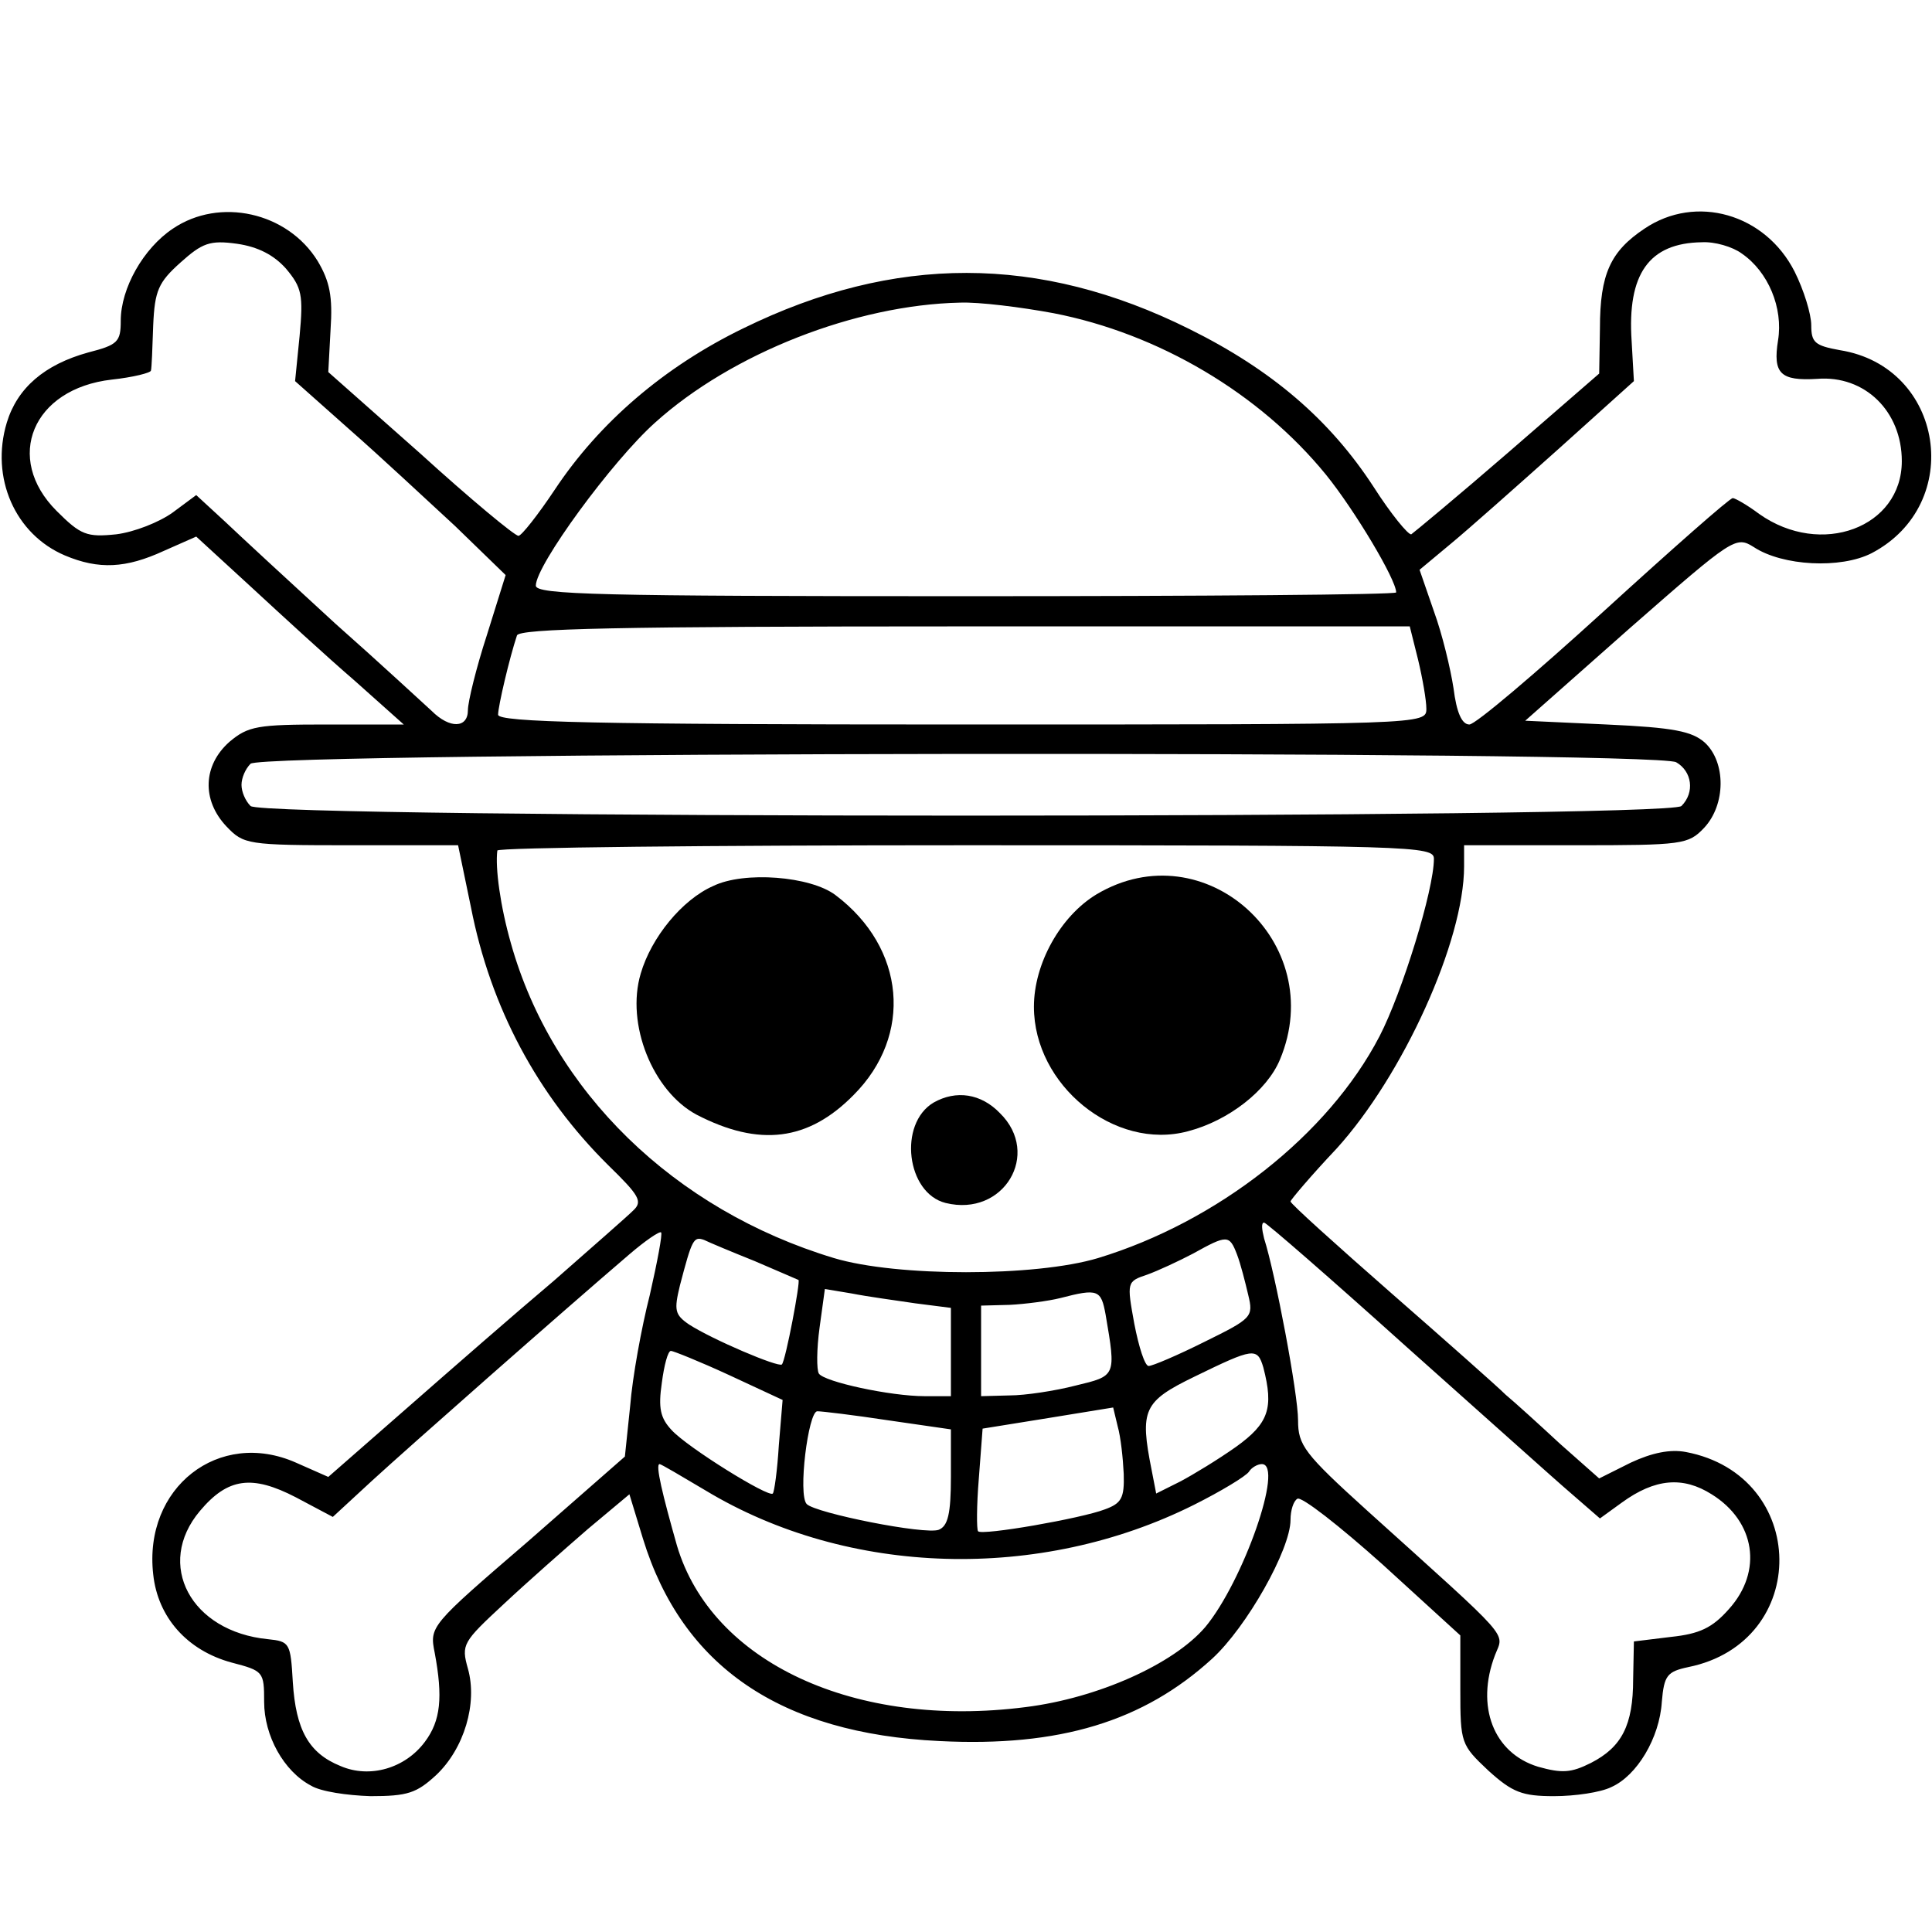<?xml version="1.0" standalone="no"?>
<svg version="1.0" xmlns="http://www.w3.org/2000/svg"
 width="256pt" height="256pt" viewBox="0 0 256 256"
 preserveAspectRatio="xMidYMid meet">

<g transform="translate(0,256) scale(0.1,-0.1)"
stroke="none">
<path d="M229 2257 c-39 -26 -69 -79 -69 -122 0 -28 -4 -32 -43 -42 -58 -16
-94 -47 -108 -93 -22 -73 11 -148 77 -176 45 -19 81 -17 131 6 l43 19 73 -67
c40 -37 101 -93 137 -124 l65 -58 -102 0 c-92 0 -104 -2 -129 -23 -35 -31 -37
-77 -4 -112 23 -24 27 -25 165 -25 l142 0 17 -82 c26 -133 88 -249 182 -342
41 -40 46 -48 33 -60 -8 -8 -55 -49 -105 -93 -51 -43 -138 -119 -195 -169
l-104 -91 -43 19 c-102 45 -202 -33 -189 -148 6 -57 45 -101 104 -117 42 -11
43 -12 43 -52 0 -45 26 -92 62 -111 13 -8 48 -13 79 -14 49 0 61 4 87 28 37
35 55 95 42 141 -9 32 -7 35 48 86 31 29 81 73 111 99 l55 46 18 -59 c52 -169
182 -258 393 -268 159 -8 270 26 361 109 46 42 104 145 104 184 0 13 4 25 9
28 5 4 56 -36 113 -87 l103 -94 0 -72 c0 -71 1 -73 37 -107 32 -29 45 -34 87
-34 28 0 62 5 76 12 34 15 64 65 67 113 3 35 7 40 35 46 163 33 160 254 -3
285 -21 4 -45 -1 -73 -14 l-42 -21 -52 46 c-28 26 -60 55 -72 65 -11 11 -80
72 -152 135 -73 64 -133 118 -133 121 0 2 27 34 61 70 88 97 169 275 169 374
l0 28 148 0 c142 0 149 1 170 23 29 31 29 87 1 113 -17 15 -41 20 -130 24
l-108 5 139 123 c137 120 140 122 164 107 38 -25 115 -29 156 -8 124 65 96
247 -42 269 -33 6 -38 10 -38 33 0 15 -10 47 -22 71 -39 77 -131 103 -199 57
-45 -30 -59 -60 -59 -132 l-1 -60 -121 -105 c-67 -58 -125 -106 -128 -108 -4
-1 -27 27 -50 63 -58 89 -135 155 -244 209 -199 99 -391 99 -591 1 -105 -51
-191 -125 -250 -214 -22 -33 -44 -61 -48 -61 -5 0 -64 49 -130 109 l-122 108
3 56 c3 44 -1 64 -17 91 -40 65 -130 85 -192 43z m150 -53 c21 -25 23 -35 18
-89 l-6 -60 72 -64 c40 -35 102 -93 140 -128 l67 -65 -25 -80 c-14 -43 -25
-88 -25 -99 0 -24 -24 -25 -48 -1 -10 9 -67 62 -128 116 -60 55 -126 116 -146
135 l-38 35 -31 -23 c-18 -13 -51 -26 -75 -29 -39 -4 -47 -1 -79 31 -70 70
-32 162 73 174 28 3 52 9 52 12 1 3 2 30 3 60 2 46 7 57 36 83 29 26 39 30 75
25 28 -4 49 -15 65 -33z m1929 20 c35 -24 55 -72 48 -115 -7 -44 3 -54 52 -51
63 5 112 -43 112 -109 0 -88 -107 -128 -189 -70 -16 12 -32 21 -35 21 -4 0
-80 -67 -171 -150 -90 -82 -170 -150 -178 -150 -10 0 -17 16 -21 48 -4 26 -15
72 -26 102 l-19 55 42 35 c23 19 86 75 142 125 l100 90 -3 53 c-6 89 23 130
93 131 17 1 41 -6 53 -15z m-912 -79 c139 -27 273 -106 361 -214 38 -47 93
-139 93 -156 0 -3 -256 -5 -570 -5 -485 0 -570 2 -570 14 0 27 101 165 158
216 102 92 266 156 404 159 25 1 81 -6 124 -14z m483 -459 c6 -25 11 -54 11
-65 0 -21 -1 -21 -615 -21 -485 0 -615 3 -615 13 0 11 15 75 25 105 3 9 131
12 593 12 l590 0 11 -44z m342 -136 c21 -12 25 -40 7 -58 -17 -17 -1879 -17
-1896 0 -7 7 -12 19 -12 28 0 9 5 21 12 28 16 16 1859 18 1889 2z m-321 -128
c0 -41 -42 -177 -72 -235 -68 -131 -215 -246 -373 -294 -83 -25 -267 -25 -350
0 -212 64 -373 221 -428 417 -14 49 -21 100 -18 123 1 4 280 7 621 7 595 0
620 -1 620 -18z m-37 -646 c100 -89 199 -178 219 -195 l38 -33 29 21 c44 32
81 35 119 11 58 -36 68 -102 23 -152 -22 -25 -39 -33 -77 -37 l-49 -6 -1 -50
c0 -61 -15 -90 -56 -111 -26 -13 -38 -14 -70 -5 -59 18 -83 80 -57 148 12 31
25 16 -169 191 -84 76 -92 87 -92 120 0 35 -30 194 -45 241 -3 12 -4 21 0 21
3 0 88 -74 188 -164z m-1002 68 c-11 -43 -23 -109 -26 -147 l-7 -67 -129 -113
c-129 -111 -130 -112 -123 -147 11 -59 8 -90 -13 -118 -26 -35 -73 -49 -112
-32 -42 17 -59 48 -63 111 -3 52 -4 54 -33 57 -102 10 -150 99 -90 170 37 44
69 48 127 18 l49 -26 52 48 c48 44 251 223 341 300 21 18 40 31 42 29 2 -2 -5
-39 -15 -83z m139 45 c30 -13 56 -24 58 -25 3 -1 -17 -107 -22 -112 -5 -4 -92
33 -123 53 -19 13 -20 19 -12 52 16 61 18 65 32 60 6 -3 37 -16 67 -28z m639
9 c5 -13 11 -37 15 -54 7 -29 5 -31 -58 -62 -36 -18 -69 -32 -74 -32 -5 0 -13
25 -19 56 -10 55 -10 56 17 65 14 5 42 18 61 28 45 25 48 25 58 -1z m-426 -65
l47 -6 0 -58 0 -59 -35 0 c-45 0 -133 19 -140 30 -3 5 -3 32 1 61 l7 51 36 -6
c20 -4 57 -9 84 -13z m252 -15 c14 -82 14 -81 -40 -94 -27 -7 -67 -13 -87 -13
l-38 -1 0 60 0 60 38 1 c20 1 51 5 67 9 50 13 54 11 60 -22z m-499 -80 l71
-33 -5 -60 c-2 -33 -6 -62 -8 -64 -5 -6 -113 61 -134 84 -15 16 -18 29 -13 63
3 23 8 42 12 42 3 0 38 -14 77 -32z m708 10 c14 -54 7 -74 -36 -105 -24 -17
-57 -37 -74 -46 l-32 -16 -6 31 c-16 80 -11 91 57 124 78 38 83 39 91 12z
m-185 -141 c1 -32 -3 -39 -25 -47 -31 -12 -163 -35 -168 -29 -2 2 -2 34 1 70
l5 66 87 14 86 14 6 -25 c4 -14 7 -42 8 -63z m-312 71 l83 -12 0 -63 c0 -49
-4 -65 -16 -70 -18 -7 -163 22 -175 34 -12 12 2 123 14 123 6 0 48 -5 94 -12z
m-242 -93 c189 -114 443 -121 647 -19 36 18 69 38 73 44 3 5 11 10 17 10 30 0
-25 -156 -75 -216 -42 -49 -142 -94 -238 -106 -226 -29 -416 59 -462 214 -19
67 -29 108 -23 108 2 0 29 -16 61 -35z"/>
<path d="M945 1386 c-41 -18 -82 -68 -96 -116 -20 -67 16 -156 74 -187 83 -43
148 -35 208 26 79 79 69 195 -24 265 -33 25 -121 32 -162 12z"/>
<path d="M1453 1375 c-48 -29 -83 -92 -83 -149 0 -104 107 -191 204 -165 54
14 105 54 122 95 65 155 -100 304 -243 219z"/>
<path d="M1237 1099 c-47 -28 -36 -120 16 -133 77 -19 127 65 72 119 -25 26
-58 31 -88 14z"/>
</g>
</svg>
